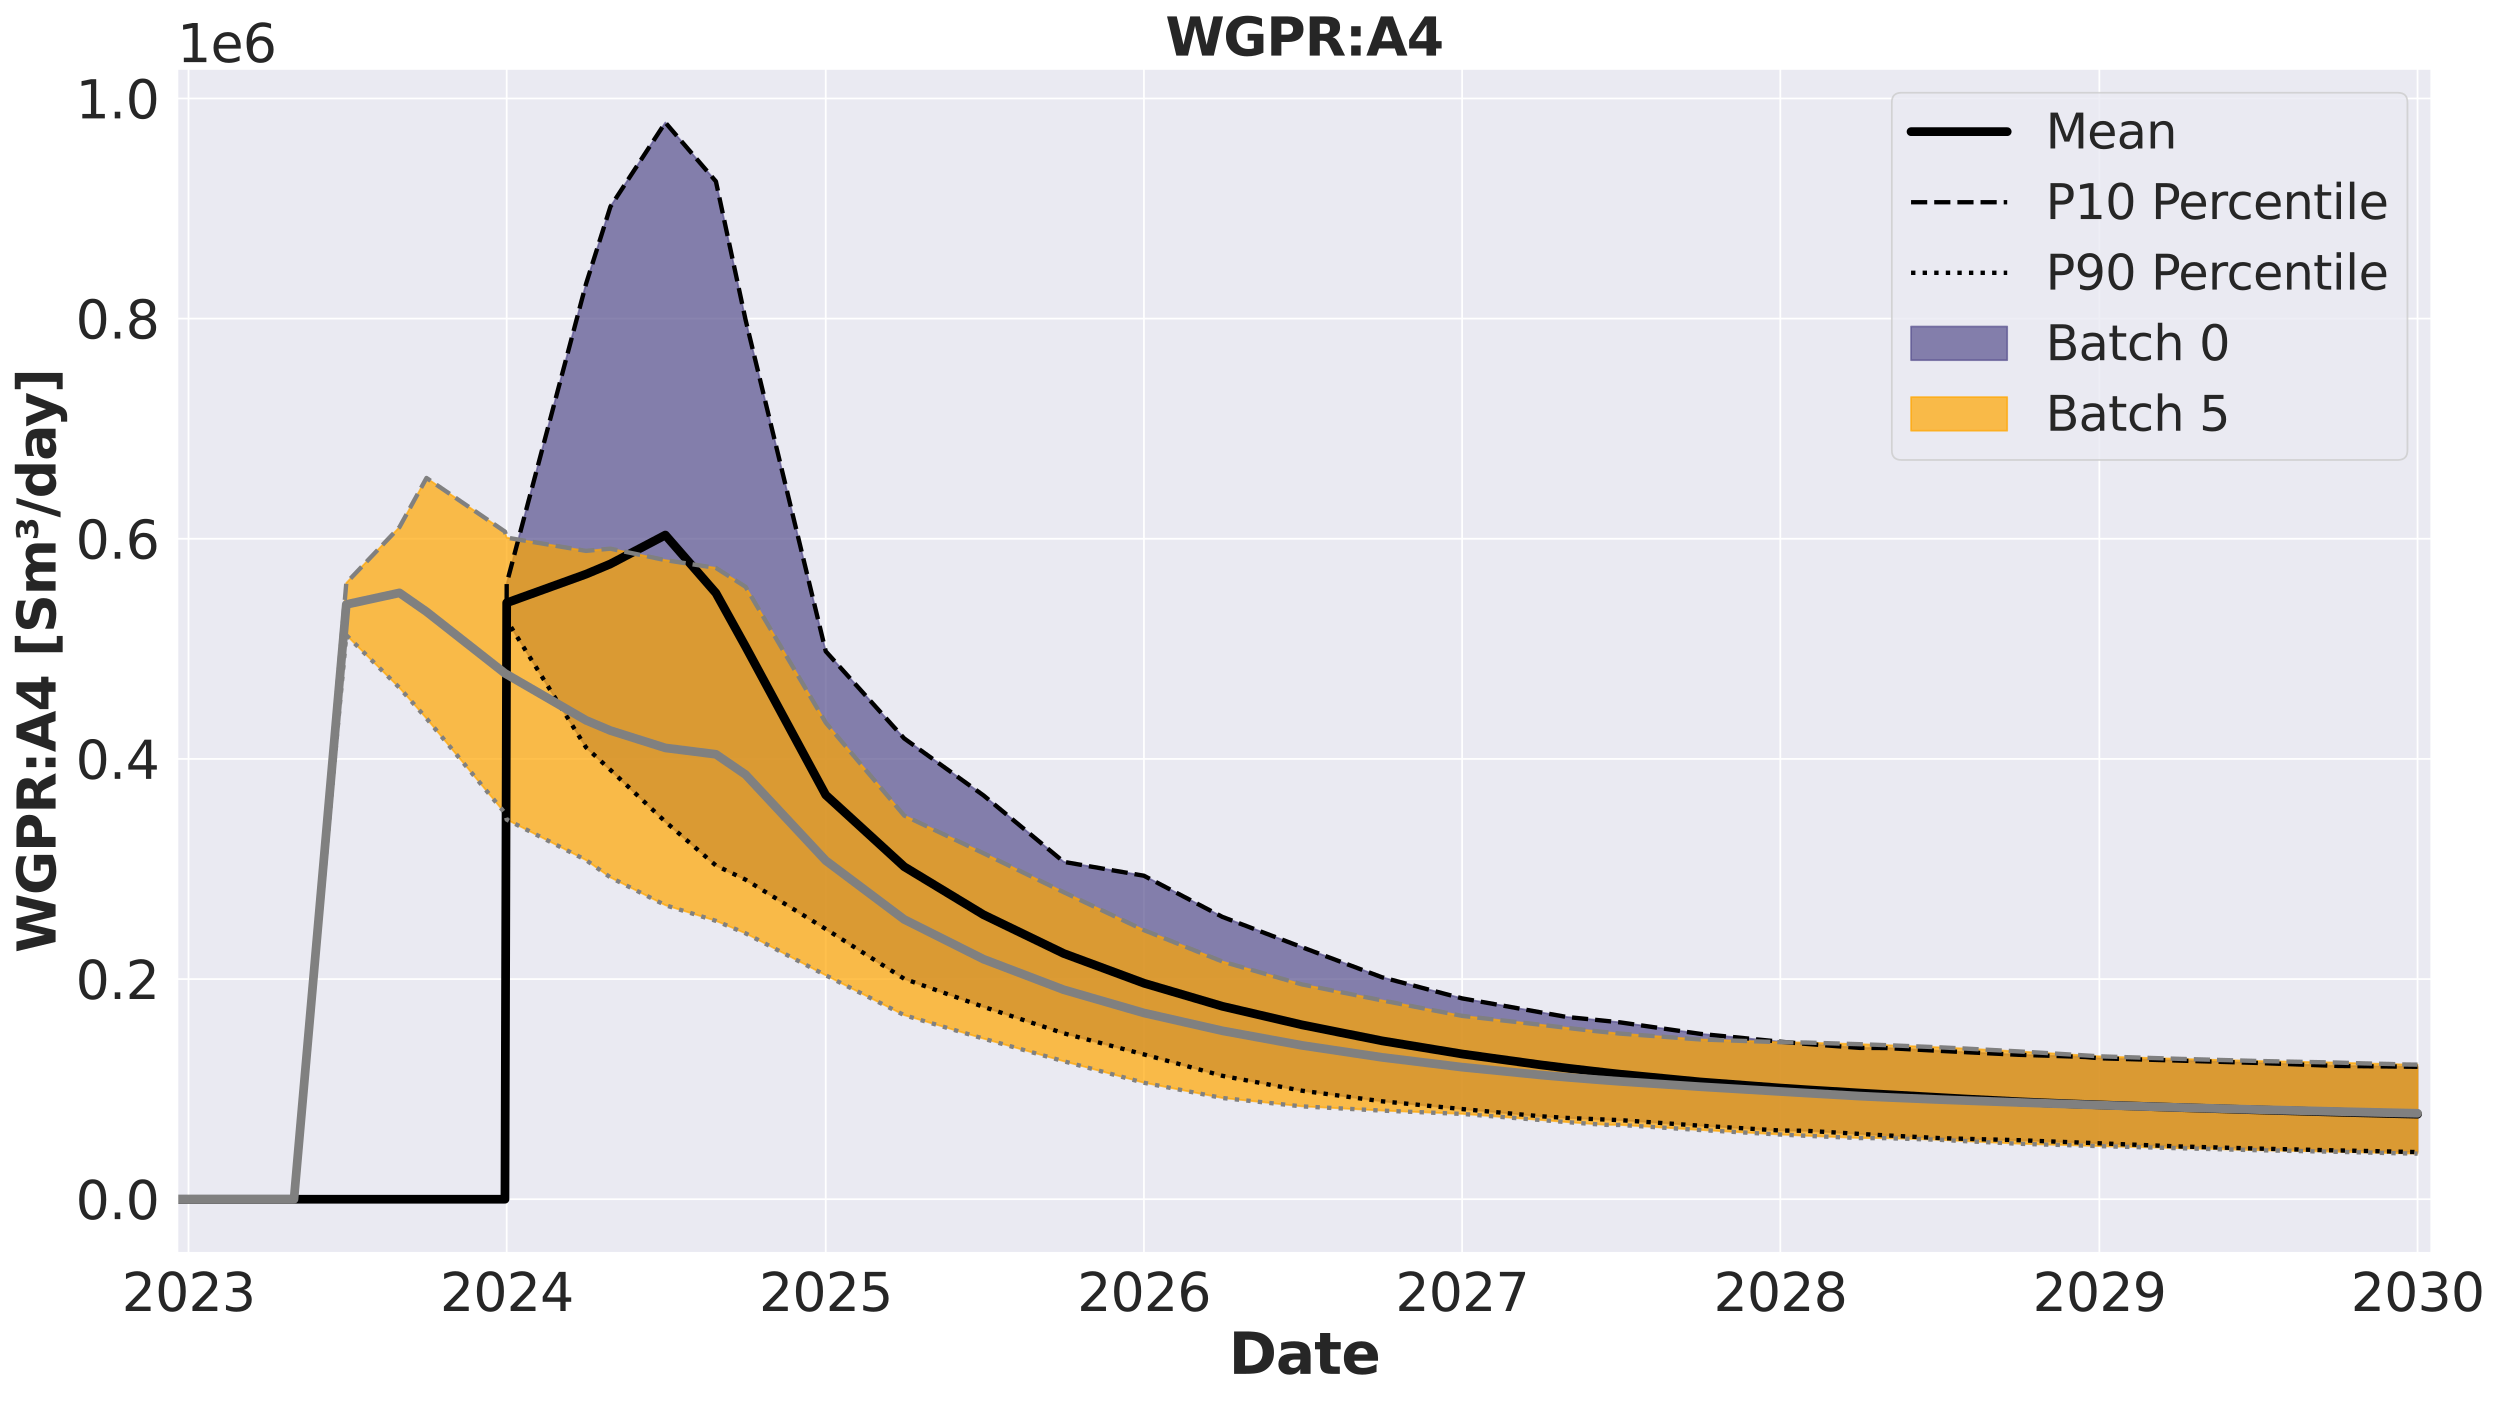 <?xml version="1.0" encoding="utf-8" standalone="no"?>
<!DOCTYPE svg PUBLIC "-//W3C//DTD SVG 1.1//EN"
  "http://www.w3.org/Graphics/SVG/1.1/DTD/svg11.dtd">
<svg xmlns:xlink="http://www.w3.org/1999/xlink" width="1144.092pt" height="641.331pt" viewBox="0 0 1144.092 641.331" xmlns="http://www.w3.org/2000/svg" version="1.1">
 <defs>
  <style type="text/css">*{stroke-linejoin: round; stroke-linecap: butt}</style>
 </defs>
 <g id="figure_1">
  <g id="patch_1">
   <path d="M 0 641.331 
L 1144.092 641.331 
L 1144.092 0 
L 0 0 
z
" style="fill: #ffffff"/>
  </g>
  <g id="axes_1">
   <g id="patch_2">
    <path d="M 81.082 573.44 
L 1112.735 573.44 
L 1112.735 31.436 
L 81.082 31.436 
z
" style="fill: #eaeaf2"/>
   </g>
   <g id="matplotlib.axis_1">
    <g id="xtick_1">
     <g id="line2d_1">
      <path d="M 86.269 573.44 
L 86.269 31.436 
" clip-path="url(#p5a49f7f8b5)" style="fill: none; stroke: #ffffff; stroke-width: 0.8; stroke-linecap: round"/>
     </g>
     <g id="text_1">
      <!-- 2023 -->
      <g style="fill: #262626" transform="translate(55.729 599.976) scale(0.24 -0.24)">
       <defs>
        <path id="DejaVuSans-32" d="M 1228 531 
L 3431 531 
L 3431 0 
L 469 0 
L 469 531 
Q 828 903 1448 1529 
Q 2069 2156 2228 2338 
Q 2531 2678 2651 2914 
Q 2772 3150 2772 3378 
Q 2772 3750 2511 3984 
Q 2250 4219 1831 4219 
Q 1534 4219 1204 4116 
Q 875 4013 500 3803 
L 500 4441 
Q 881 4594 1212 4672 
Q 1544 4750 1819 4750 
Q 2544 4750 2975 4387 
Q 3406 4025 3406 3419 
Q 3406 3131 3298 2873 
Q 3191 2616 2906 2266 
Q 2828 2175 2409 1742 
Q 1991 1309 1228 531 
z
" transform="scale(0.016)"/>
        <path id="DejaVuSans-30" d="M 2034 4250 
Q 1547 4250 1301 3770 
Q 1056 3291 1056 2328 
Q 1056 1369 1301 889 
Q 1547 409 2034 409 
Q 2525 409 2770 889 
Q 3016 1369 3016 2328 
Q 3016 3291 2770 3770 
Q 2525 4250 2034 4250 
z
M 2034 4750 
Q 2819 4750 3233 4129 
Q 3647 3509 3647 2328 
Q 3647 1150 3233 529 
Q 2819 -91 2034 -91 
Q 1250 -91 836 529 
Q 422 1150 422 2328 
Q 422 3509 836 4129 
Q 1250 4750 2034 4750 
z
" transform="scale(0.016)"/>
        <path id="DejaVuSans-33" d="M 2597 2516 
Q 3050 2419 3304 2112 
Q 3559 1806 3559 1356 
Q 3559 666 3084 287 
Q 2609 -91 1734 -91 
Q 1441 -91 1130 -33 
Q 819 25 488 141 
L 488 750 
Q 750 597 1062 519 
Q 1375 441 1716 441 
Q 2309 441 2620 675 
Q 2931 909 2931 1356 
Q 2931 1769 2642 2001 
Q 2353 2234 1838 2234 
L 1294 2234 
L 1294 2753 
L 1863 2753 
Q 2328 2753 2575 2939 
Q 2822 3125 2822 3475 
Q 2822 3834 2567 4026 
Q 2313 4219 1838 4219 
Q 1578 4219 1281 4162 
Q 984 4106 628 3988 
L 628 4550 
Q 988 4650 1302 4700 
Q 1616 4750 1894 4750 
Q 2613 4750 3031 4423 
Q 3450 4097 3450 3541 
Q 3450 3153 3228 2886 
Q 3006 2619 2597 2516 
z
" transform="scale(0.016)"/>
       </defs>
       <use xlink:href="#DejaVuSans-32"/>
       <use xlink:href="#DejaVuSans-30" transform="translate(63.623 0)"/>
       <use xlink:href="#DejaVuSans-32" transform="translate(127.246 0)"/>
       <use xlink:href="#DejaVuSans-33" transform="translate(190.869 0)"/>
      </g>
     </g>
    </g>
    <g id="xtick_2">
     <g id="line2d_2">
      <path d="M 231.881 573.44 
L 231.881 31.436 
" clip-path="url(#p5a49f7f8b5)" style="fill: none; stroke: #ffffff; stroke-width: 0.8; stroke-linecap: round"/>
     </g>
     <g id="text_2">
      <!-- 2024 -->
      <g style="fill: #262626" transform="translate(201.341 599.976) scale(0.24 -0.24)">
       <defs>
        <path id="DejaVuSans-34" d="M 2419 4116 
L 825 1625 
L 2419 1625 
L 2419 4116 
z
M 2253 4666 
L 3047 4666 
L 3047 1625 
L 3713 1625 
L 3713 1100 
L 3047 1100 
L 3047 0 
L 2419 0 
L 2419 1100 
L 313 1100 
L 313 1709 
L 2253 4666 
z
" transform="scale(0.016)"/>
       </defs>
       <use xlink:href="#DejaVuSans-32"/>
       <use xlink:href="#DejaVuSans-30" transform="translate(63.623 0)"/>
       <use xlink:href="#DejaVuSans-32" transform="translate(127.246 0)"/>
       <use xlink:href="#DejaVuSans-34" transform="translate(190.869 0)"/>
      </g>
     </g>
    </g>
    <g id="xtick_3">
     <g id="line2d_3">
      <path d="M 377.892 573.44 
L 377.892 31.436 
" clip-path="url(#p5a49f7f8b5)" style="fill: none; stroke: #ffffff; stroke-width: 0.8; stroke-linecap: round"/>
     </g>
     <g id="text_3">
      <!-- 2025 -->
      <g style="fill: #262626" transform="translate(347.352 599.976) scale(0.24 -0.24)">
       <defs>
        <path id="DejaVuSans-35" d="M 691 4666 
L 3169 4666 
L 3169 4134 
L 1269 4134 
L 1269 2991 
Q 1406 3038 1543 3061 
Q 1681 3084 1819 3084 
Q 2600 3084 3056 2656 
Q 3513 2228 3513 1497 
Q 3513 744 3044 326 
Q 2575 -91 1722 -91 
Q 1428 -91 1123 -41 
Q 819 9 494 109 
L 494 744 
Q 775 591 1075 516 
Q 1375 441 1709 441 
Q 2250 441 2565 725 
Q 2881 1009 2881 1497 
Q 2881 1984 2565 2268 
Q 2250 2553 1709 2553 
Q 1456 2553 1204 2497 
Q 953 2441 691 2322 
L 691 4666 
z
" transform="scale(0.016)"/>
       </defs>
       <use xlink:href="#DejaVuSans-32"/>
       <use xlink:href="#DejaVuSans-30" transform="translate(63.623 0)"/>
       <use xlink:href="#DejaVuSans-32" transform="translate(127.246 0)"/>
       <use xlink:href="#DejaVuSans-35" transform="translate(190.869 0)"/>
      </g>
     </g>
    </g>
    <g id="xtick_4">
     <g id="line2d_4">
      <path d="M 523.504 573.44 
L 523.504 31.436 
" clip-path="url(#p5a49f7f8b5)" style="fill: none; stroke: #ffffff; stroke-width: 0.8; stroke-linecap: round"/>
     </g>
     <g id="text_4">
      <!-- 2026 -->
      <g style="fill: #262626" transform="translate(492.964 599.976) scale(0.24 -0.24)">
       <defs>
        <path id="DejaVuSans-36" d="M 2113 2584 
Q 1688 2584 1439 2293 
Q 1191 2003 1191 1497 
Q 1191 994 1439 701 
Q 1688 409 2113 409 
Q 2538 409 2786 701 
Q 3034 994 3034 1497 
Q 3034 2003 2786 2293 
Q 2538 2584 2113 2584 
z
M 3366 4563 
L 3366 3988 
Q 3128 4100 2886 4159 
Q 2644 4219 2406 4219 
Q 1781 4219 1451 3797 
Q 1122 3375 1075 2522 
Q 1259 2794 1537 2939 
Q 1816 3084 2150 3084 
Q 2853 3084 3261 2657 
Q 3669 2231 3669 1497 
Q 3669 778 3244 343 
Q 2819 -91 2113 -91 
Q 1303 -91 875 529 
Q 447 1150 447 2328 
Q 447 3434 972 4092 
Q 1497 4750 2381 4750 
Q 2619 4750 2861 4703 
Q 3103 4656 3366 4563 
z
" transform="scale(0.016)"/>
       </defs>
       <use xlink:href="#DejaVuSans-32"/>
       <use xlink:href="#DejaVuSans-30" transform="translate(63.623 0)"/>
       <use xlink:href="#DejaVuSans-32" transform="translate(127.246 0)"/>
       <use xlink:href="#DejaVuSans-36" transform="translate(190.869 0)"/>
      </g>
     </g>
    </g>
    <g id="xtick_5">
     <g id="line2d_5">
      <path d="M 669.117 573.44 
L 669.117 31.436 
" clip-path="url(#p5a49f7f8b5)" style="fill: none; stroke: #ffffff; stroke-width: 0.8; stroke-linecap: round"/>
     </g>
     <g id="text_5">
      <!-- 2027 -->
      <g style="fill: #262626" transform="translate(638.577 599.976) scale(0.24 -0.24)">
       <defs>
        <path id="DejaVuSans-37" d="M 525 4666 
L 3525 4666 
L 3525 4397 
L 1831 0 
L 1172 0 
L 2766 4134 
L 525 4134 
L 525 4666 
z
" transform="scale(0.016)"/>
       </defs>
       <use xlink:href="#DejaVuSans-32"/>
       <use xlink:href="#DejaVuSans-30" transform="translate(63.623 0)"/>
       <use xlink:href="#DejaVuSans-32" transform="translate(127.246 0)"/>
       <use xlink:href="#DejaVuSans-37" transform="translate(190.869 0)"/>
      </g>
     </g>
    </g>
    <g id="xtick_6">
     <g id="line2d_6">
      <path d="M 814.729 573.44 
L 814.729 31.436 
" clip-path="url(#p5a49f7f8b5)" style="fill: none; stroke: #ffffff; stroke-width: 0.8; stroke-linecap: round"/>
     </g>
     <g id="text_6">
      <!-- 2028 -->
      <g style="fill: #262626" transform="translate(784.189 599.976) scale(0.24 -0.24)">
       <defs>
        <path id="DejaVuSans-38" d="M 2034 2216 
Q 1584 2216 1326 1975 
Q 1069 1734 1069 1313 
Q 1069 891 1326 650 
Q 1584 409 2034 409 
Q 2484 409 2743 651 
Q 3003 894 3003 1313 
Q 3003 1734 2745 1975 
Q 2488 2216 2034 2216 
z
M 1403 2484 
Q 997 2584 770 2862 
Q 544 3141 544 3541 
Q 544 4100 942 4425 
Q 1341 4750 2034 4750 
Q 2731 4750 3128 4425 
Q 3525 4100 3525 3541 
Q 3525 3141 3298 2862 
Q 3072 2584 2669 2484 
Q 3125 2378 3379 2068 
Q 3634 1759 3634 1313 
Q 3634 634 3220 271 
Q 2806 -91 2034 -91 
Q 1263 -91 848 271 
Q 434 634 434 1313 
Q 434 1759 690 2068 
Q 947 2378 1403 2484 
z
M 1172 3481 
Q 1172 3119 1398 2916 
Q 1625 2713 2034 2713 
Q 2441 2713 2670 2916 
Q 2900 3119 2900 3481 
Q 2900 3844 2670 4047 
Q 2441 4250 2034 4250 
Q 1625 4250 1398 4047 
Q 1172 3844 1172 3481 
z
" transform="scale(0.016)"/>
       </defs>
       <use xlink:href="#DejaVuSans-32"/>
       <use xlink:href="#DejaVuSans-30" transform="translate(63.623 0)"/>
       <use xlink:href="#DejaVuSans-32" transform="translate(127.246 0)"/>
       <use xlink:href="#DejaVuSans-38" transform="translate(190.869 0)"/>
      </g>
     </g>
    </g>
    <g id="xtick_7">
     <g id="line2d_7">
      <path d="M 960.74 573.44 
L 960.74 31.436 
" clip-path="url(#p5a49f7f8b5)" style="fill: none; stroke: #ffffff; stroke-width: 0.8; stroke-linecap: round"/>
     </g>
     <g id="text_7">
      <!-- 2029 -->
      <g style="fill: #262626" transform="translate(930.2 599.976) scale(0.24 -0.24)">
       <defs>
        <path id="DejaVuSans-39" d="M 703 97 
L 703 672 
Q 941 559 1184 500 
Q 1428 441 1663 441 
Q 2288 441 2617 861 
Q 2947 1281 2994 2138 
Q 2813 1869 2534 1725 
Q 2256 1581 1919 1581 
Q 1219 1581 811 2004 
Q 403 2428 403 3163 
Q 403 3881 828 4315 
Q 1253 4750 1959 4750 
Q 2769 4750 3195 4129 
Q 3622 3509 3622 2328 
Q 3622 1225 3098 567 
Q 2575 -91 1691 -91 
Q 1453 -91 1209 -44 
Q 966 3 703 97 
z
M 1959 2075 
Q 2384 2075 2632 2365 
Q 2881 2656 2881 3163 
Q 2881 3666 2632 3958 
Q 2384 4250 1959 4250 
Q 1534 4250 1286 3958 
Q 1038 3666 1038 3163 
Q 1038 2656 1286 2365 
Q 1534 2075 1959 2075 
z
" transform="scale(0.016)"/>
       </defs>
       <use xlink:href="#DejaVuSans-32"/>
       <use xlink:href="#DejaVuSans-30" transform="translate(63.623 0)"/>
       <use xlink:href="#DejaVuSans-32" transform="translate(127.246 0)"/>
       <use xlink:href="#DejaVuSans-39" transform="translate(190.869 0)"/>
      </g>
     </g>
    </g>
    <g id="xtick_8">
     <g id="line2d_8">
      <path d="M 1106.352 573.44 
L 1106.352 31.436 
" clip-path="url(#p5a49f7f8b5)" style="fill: none; stroke: #ffffff; stroke-width: 0.8; stroke-linecap: round"/>
     </g>
     <g id="text_8">
      <!-- 2030 -->
      <g style="fill: #262626" transform="translate(1075.812 599.976) scale(0.24 -0.24)">
       <use xlink:href="#DejaVuSans-32"/>
       <use xlink:href="#DejaVuSans-30" transform="translate(63.623 0)"/>
       <use xlink:href="#DejaVuSans-33" transform="translate(127.246 0)"/>
       <use xlink:href="#DejaVuSans-30" transform="translate(190.869 0)"/>
      </g>
     </g>
    </g>
    <g id="text_9">
     <!-- Date -->
     <g style="fill: #262626" transform="translate(562.313 628.724) scale(0.26 -0.26)">
      <defs>
       <path id="DejaVuSans-Bold-44" d="M 1791 3756 
L 1791 909 
L 2222 909 
Q 2959 909 3348 1275 
Q 3738 1641 3738 2338 
Q 3738 3031 3350 3393 
Q 2963 3756 2222 3756 
L 1791 3756 
z
M 588 4666 
L 1856 4666 
Q 2919 4666 3439 4514 
Q 3959 4363 4331 4000 
Q 4659 3684 4818 3271 
Q 4978 2859 4978 2338 
Q 4978 1809 4818 1395 
Q 4659 981 4331 666 
Q 3956 303 3431 151 
Q 2906 0 1856 0 
L 588 0 
L 588 4666 
z
" transform="scale(0.016)"/>
       <path id="DejaVuSans-Bold-61" d="M 2106 1575 
Q 1756 1575 1579 1456 
Q 1403 1338 1403 1106 
Q 1403 894 1545 773 
Q 1688 653 1941 653 
Q 2256 653 2472 879 
Q 2688 1106 2688 1447 
L 2688 1575 
L 2106 1575 
z
M 3816 1997 
L 3816 0 
L 2688 0 
L 2688 519 
Q 2463 200 2181 54 
Q 1900 -91 1497 -91 
Q 953 -91 614 226 
Q 275 544 275 1050 
Q 275 1666 698 1953 
Q 1122 2241 2028 2241 
L 2688 2241 
L 2688 2328 
Q 2688 2594 2478 2717 
Q 2269 2841 1825 2841 
Q 1466 2841 1156 2769 
Q 847 2697 581 2553 
L 581 3406 
Q 941 3494 1303 3539 
Q 1666 3584 2028 3584 
Q 2975 3584 3395 3211 
Q 3816 2838 3816 1997 
z
" transform="scale(0.016)"/>
       <path id="DejaVuSans-Bold-74" d="M 1759 4494 
L 1759 3500 
L 2913 3500 
L 2913 2700 
L 1759 2700 
L 1759 1216 
Q 1759 972 1856 886 
Q 1953 800 2241 800 
L 2816 800 
L 2816 0 
L 1856 0 
Q 1194 0 917 276 
Q 641 553 641 1216 
L 641 2700 
L 84 2700 
L 84 3500 
L 641 3500 
L 641 4494 
L 1759 4494 
z
" transform="scale(0.016)"/>
       <path id="DejaVuSans-Bold-65" d="M 4031 1759 
L 4031 1441 
L 1416 1441 
Q 1456 1047 1700 850 
Q 1944 653 2381 653 
Q 2734 653 3104 758 
Q 3475 863 3866 1075 
L 3866 213 
Q 3469 63 3072 -14 
Q 2675 -91 2278 -91 
Q 1328 -91 801 392 
Q 275 875 275 1747 
Q 275 2603 792 3093 
Q 1309 3584 2216 3584 
Q 3041 3584 3536 3087 
Q 4031 2591 4031 1759 
z
M 2881 2131 
Q 2881 2450 2695 2645 
Q 2509 2841 2209 2841 
Q 1884 2841 1681 2658 
Q 1478 2475 1428 2131 
L 2881 2131 
z
" transform="scale(0.016)"/>
      </defs>
      <use xlink:href="#DejaVuSans-Bold-44"/>
      <use xlink:href="#DejaVuSans-Bold-61" transform="translate(83.008 0)"/>
      <use xlink:href="#DejaVuSans-Bold-74" transform="translate(150.488 0)"/>
      <use xlink:href="#DejaVuSans-Bold-65" transform="translate(198.291 0)"/>
     </g>
    </g>
   </g>
   <g id="matplotlib.axis_2">
    <g id="ytick_1">
     <g id="line2d_9">
      <path d="M 81.082 548.804 
L 1112.735 548.804 
" clip-path="url(#p5a49f7f8b5)" style="fill: none; stroke: #ffffff; stroke-width: 0.8; stroke-linecap: round"/>
     </g>
     <g id="text_10">
      <!-- 0.0 -->
      <g style="fill: #262626" transform="translate(34.615 557.922) scale(0.24 -0.24)">
       <defs>
        <path id="DejaVuSans-2e" d="M 684 794 
L 1344 794 
L 1344 0 
L 684 0 
L 684 794 
z
" transform="scale(0.016)"/>
       </defs>
       <use xlink:href="#DejaVuSans-30"/>
       <use xlink:href="#DejaVuSans-2e" transform="translate(63.623 0)"/>
       <use xlink:href="#DejaVuSans-30" transform="translate(95.41 0)"/>
      </g>
     </g>
    </g>
    <g id="ytick_2">
     <g id="line2d_10">
      <path d="M 81.082 448.055 
L 1112.735 448.055 
" clip-path="url(#p5a49f7f8b5)" style="fill: none; stroke: #ffffff; stroke-width: 0.8; stroke-linecap: round"/>
     </g>
     <g id="text_11">
      <!-- 0.2 -->
      <g style="fill: #262626" transform="translate(34.615 457.173) scale(0.24 -0.24)">
       <use xlink:href="#DejaVuSans-30"/>
       <use xlink:href="#DejaVuSans-2e" transform="translate(63.623 0)"/>
       <use xlink:href="#DejaVuSans-32" transform="translate(95.41 0)"/>
      </g>
     </g>
    </g>
    <g id="ytick_3">
     <g id="line2d_11">
      <path d="M 81.082 347.306 
L 1112.735 347.306 
" clip-path="url(#p5a49f7f8b5)" style="fill: none; stroke: #ffffff; stroke-width: 0.8; stroke-linecap: round"/>
     </g>
     <g id="text_12">
      <!-- 0.4 -->
      <g style="fill: #262626" transform="translate(34.615 356.424) scale(0.24 -0.24)">
       <use xlink:href="#DejaVuSans-30"/>
       <use xlink:href="#DejaVuSans-2e" transform="translate(63.623 0)"/>
       <use xlink:href="#DejaVuSans-34" transform="translate(95.41 0)"/>
      </g>
     </g>
    </g>
    <g id="ytick_4">
     <g id="line2d_12">
      <path d="M 81.082 246.557 
L 1112.735 246.557 
" clip-path="url(#p5a49f7f8b5)" style="fill: none; stroke: #ffffff; stroke-width: 0.8; stroke-linecap: round"/>
     </g>
     <g id="text_13">
      <!-- 0.6 -->
      <g style="fill: #262626" transform="translate(34.615 255.675) scale(0.24 -0.24)">
       <use xlink:href="#DejaVuSans-30"/>
       <use xlink:href="#DejaVuSans-2e" transform="translate(63.623 0)"/>
       <use xlink:href="#DejaVuSans-36" transform="translate(95.41 0)"/>
      </g>
     </g>
    </g>
    <g id="ytick_5">
     <g id="line2d_13">
      <path d="M 81.082 145.808 
L 1112.735 145.808 
" clip-path="url(#p5a49f7f8b5)" style="fill: none; stroke: #ffffff; stroke-width: 0.8; stroke-linecap: round"/>
     </g>
     <g id="text_14">
      <!-- 0.8 -->
      <g style="fill: #262626" transform="translate(34.615 154.926) scale(0.24 -0.24)">
       <use xlink:href="#DejaVuSans-30"/>
       <use xlink:href="#DejaVuSans-2e" transform="translate(63.623 0)"/>
       <use xlink:href="#DejaVuSans-38" transform="translate(95.41 0)"/>
      </g>
     </g>
    </g>
    <g id="ytick_6">
     <g id="line2d_14">
      <path d="M 81.082 45.059 
L 1112.735 45.059 
" clip-path="url(#p5a49f7f8b5)" style="fill: none; stroke: #ffffff; stroke-width: 0.8; stroke-linecap: round"/>
     </g>
     <g id="text_15">
      <!-- 1.0 -->
      <g style="fill: #262626" transform="translate(34.615 54.177) scale(0.24 -0.24)">
       <defs>
        <path id="DejaVuSans-31" d="M 794 531 
L 1825 531 
L 1825 4091 
L 703 3866 
L 703 4441 
L 1819 4666 
L 2450 4666 
L 2450 531 
L 3481 531 
L 3481 0 
L 794 0 
L 794 531 
z
" transform="scale(0.016)"/>
       </defs>
       <use xlink:href="#DejaVuSans-31"/>
       <use xlink:href="#DejaVuSans-2e" transform="translate(63.623 0)"/>
       <use xlink:href="#DejaVuSans-30" transform="translate(95.41 0)"/>
      </g>
     </g>
    </g>
    <g id="text_16">
     <!-- WGPR:A4 [Sm³/day] -->
     <g style="fill: #262626" transform="translate(25.436 436.06) rotate(-90) scale(0.24 -0.24)">
      <defs>
       <path id="DejaVuSans-Bold-57" d="M 191 4666 
L 1344 4666 
L 2150 1275 
L 2950 4666 
L 4109 4666 
L 4909 1275 
L 5716 4666 
L 6859 4666 
L 5759 0 
L 4372 0 
L 3525 3547 
L 2688 0 
L 1300 0 
L 191 4666 
z
" transform="scale(0.016)"/>
       <path id="DejaVuSans-Bold-47" d="M 4781 347 
Q 4331 128 3847 18 
Q 3363 -91 2847 -91 
Q 1681 -91 1000 561 
Q 319 1213 319 2328 
Q 319 3456 1012 4103 
Q 1706 4750 2913 4750 
Q 3378 4750 3804 4662 
Q 4231 4575 4609 4403 
L 4609 3438 
Q 4219 3659 3833 3768 
Q 3447 3878 3059 3878 
Q 2341 3878 1952 3476 
Q 1563 3075 1563 2328 
Q 1563 1588 1938 1184 
Q 2313 781 3003 781 
Q 3191 781 3352 804 
Q 3513 828 3641 878 
L 3641 1784 
L 2906 1784 
L 2906 2591 
L 4781 2591 
L 4781 347 
z
" transform="scale(0.016)"/>
       <path id="DejaVuSans-Bold-50" d="M 588 4666 
L 2584 4666 
Q 3475 4666 3951 4270 
Q 4428 3875 4428 3144 
Q 4428 2409 3951 2014 
Q 3475 1619 2584 1619 
L 1791 1619 
L 1791 0 
L 588 0 
L 588 4666 
z
M 1791 3794 
L 1791 2491 
L 2456 2491 
Q 2806 2491 2997 2661 
Q 3188 2831 3188 3144 
Q 3188 3456 2997 3625 
Q 2806 3794 2456 3794 
L 1791 3794 
z
" transform="scale(0.016)"/>
       <path id="DejaVuSans-Bold-52" d="M 2297 2597 
Q 2675 2597 2839 2737 
Q 3003 2878 3003 3200 
Q 3003 3519 2839 3656 
Q 2675 3794 2297 3794 
L 1791 3794 
L 1791 2597 
L 2297 2597 
z
M 1791 1766 
L 1791 0 
L 588 0 
L 588 4666 
L 2425 4666 
Q 3347 4666 3776 4356 
Q 4206 4047 4206 3378 
Q 4206 2916 3982 2619 
Q 3759 2322 3309 2181 
Q 3556 2125 3751 1926 
Q 3947 1728 4147 1325 
L 4800 0 
L 3519 0 
L 2950 1159 
Q 2778 1509 2601 1637 
Q 2425 1766 2131 1766 
L 1791 1766 
z
" transform="scale(0.016)"/>
       <path id="DejaVuSans-Bold-3a" d="M 716 3500 
L 1844 3500 
L 1844 2291 
L 716 2291 
L 716 3500 
z
M 716 1209 
L 1844 1209 
L 1844 0 
L 716 0 
L 716 1209 
z
" transform="scale(0.016)"/>
       <path id="DejaVuSans-Bold-41" d="M 3419 850 
L 1538 850 
L 1241 0 
L 31 0 
L 1759 4666 
L 3194 4666 
L 4922 0 
L 3713 0 
L 3419 850 
z
M 1838 1716 
L 3116 1716 
L 2478 3572 
L 1838 1716 
z
" transform="scale(0.016)"/>
       <path id="DejaVuSans-Bold-34" d="M 2356 3675 
L 1038 1722 
L 2356 1722 
L 2356 3675 
z
M 2156 4666 
L 3494 4666 
L 3494 1722 
L 4159 1722 
L 4159 850 
L 3494 850 
L 3494 0 
L 2356 0 
L 2356 850 
L 288 850 
L 288 1881 
L 2156 4666 
z
" transform="scale(0.016)"/>
       <path id="DejaVuSans-Bold-20" transform="scale(0.016)"/>
       <path id="DejaVuSans-Bold-5b" d="M 550 4863 
L 2491 4863 
L 2491 4159 
L 1613 4159 
L 1613 -141 
L 2491 -141 
L 2491 -844 
L 550 -844 
L 550 4863 
z
" transform="scale(0.016)"/>
       <path id="DejaVuSans-Bold-53" d="M 3834 4519 
L 3834 3531 
Q 3450 3703 3084 3790 
Q 2719 3878 2394 3878 
Q 1963 3878 1756 3759 
Q 1550 3641 1550 3391 
Q 1550 3203 1689 3098 
Q 1828 2994 2194 2919 
L 2706 2816 
Q 3484 2659 3812 2340 
Q 4141 2022 4141 1434 
Q 4141 663 3683 286 
Q 3225 -91 2284 -91 
Q 1841 -91 1394 -6 
Q 947 78 500 244 
L 500 1259 
Q 947 1022 1364 901 
Q 1781 781 2169 781 
Q 2563 781 2772 912 
Q 2981 1044 2981 1288 
Q 2981 1506 2839 1625 
Q 2697 1744 2272 1838 
L 1806 1941 
Q 1106 2091 782 2419 
Q 459 2747 459 3303 
Q 459 4000 909 4375 
Q 1359 4750 2203 4750 
Q 2588 4750 2994 4692 
Q 3400 4634 3834 4519 
z
" transform="scale(0.016)"/>
       <path id="DejaVuSans-Bold-6d" d="M 3781 2919 
Q 3994 3244 4286 3414 
Q 4578 3584 4928 3584 
Q 5531 3584 5847 3212 
Q 6163 2841 6163 2131 
L 6163 0 
L 5038 0 
L 5038 1825 
Q 5041 1866 5042 1909 
Q 5044 1953 5044 2034 
Q 5044 2406 4934 2573 
Q 4825 2741 4581 2741 
Q 4263 2741 4089 2478 
Q 3916 2216 3909 1719 
L 3909 0 
L 2784 0 
L 2784 1825 
Q 2784 2406 2684 2573 
Q 2584 2741 2328 2741 
Q 2006 2741 1831 2477 
Q 1656 2213 1656 1722 
L 1656 0 
L 531 0 
L 531 3500 
L 1656 3500 
L 1656 2988 
Q 1863 3284 2130 3434 
Q 2397 3584 2719 3584 
Q 3081 3584 3359 3409 
Q 3638 3234 3781 2919 
z
" transform="scale(0.016)"/>
       <path id="DejaVuSans-Bold-b3" d="M 1850 3500 
Q 2138 3444 2297 3272 
Q 2456 3100 2456 2847 
Q 2456 2444 2147 2242 
Q 1838 2041 1209 2041 
Q 956 2041 725 2077 
Q 494 2113 281 2181 
L 281 2725 
Q 488 2613 688 2555 
Q 888 2497 1075 2497 
Q 1372 2497 1534 2597 
Q 1697 2697 1697 2881 
Q 1697 3081 1530 3176 
Q 1363 3272 1006 3272 
L 775 3272 
L 775 3700 
L 1038 3700 
Q 1344 3700 1484 3773 
Q 1625 3847 1625 4006 
Q 1625 4147 1503 4217 
Q 1381 4288 1131 4288 
Q 969 4288 776 4247 
Q 584 4206 366 4122 
L 366 4641 
Q 569 4694 805 4722 
Q 1041 4750 1313 4750 
Q 1834 4750 2111 4575 
Q 2388 4400 2388 4072 
Q 2388 3856 2247 3706 
Q 2106 3556 1850 3500 
z
" transform="scale(0.016)"/>
       <path id="DejaVuSans-Bold-2f" d="M 1644 4666 
L 2338 4666 
L 691 -594 
L 0 -594 
L 1644 4666 
z
" transform="scale(0.016)"/>
       <path id="DejaVuSans-Bold-64" d="M 2919 2988 
L 2919 4863 
L 4044 4863 
L 4044 0 
L 2919 0 
L 2919 506 
Q 2688 197 2409 53 
Q 2131 -91 1766 -91 
Q 1119 -91 703 423 
Q 288 938 288 1747 
Q 288 2556 703 3070 
Q 1119 3584 1766 3584 
Q 2128 3584 2408 3439 
Q 2688 3294 2919 2988 
z
M 2181 722 
Q 2541 722 2730 984 
Q 2919 1247 2919 1747 
Q 2919 2247 2730 2509 
Q 2541 2772 2181 2772 
Q 1825 2772 1636 2509 
Q 1447 2247 1447 1747 
Q 1447 1247 1636 984 
Q 1825 722 2181 722 
z
" transform="scale(0.016)"/>
       <path id="DejaVuSans-Bold-79" d="M 78 3500 
L 1197 3500 
L 2138 1125 
L 2938 3500 
L 4056 3500 
L 2584 -331 
Q 2363 -916 2067 -1148 
Q 1772 -1381 1288 -1381 
L 641 -1381 
L 641 -647 
L 991 -647 
Q 1275 -647 1404 -556 
Q 1534 -466 1606 -231 
L 1638 -134 
L 78 3500 
z
" transform="scale(0.016)"/>
       <path id="DejaVuSans-Bold-5d" d="M 2375 -844 
L 434 -844 
L 434 -141 
L 1313 -141 
L 1313 4159 
L 434 4159 
L 434 4863 
L 2375 4863 
L 2375 -844 
z
" transform="scale(0.016)"/>
      </defs>
      <use xlink:href="#DejaVuSans-Bold-57"/>
      <use xlink:href="#DejaVuSans-Bold-47" transform="translate(110.303 0)"/>
      <use xlink:href="#DejaVuSans-Bold-50" transform="translate(192.383 0)"/>
      <use xlink:href="#DejaVuSans-Bold-52" transform="translate(265.674 0)"/>
      <use xlink:href="#DejaVuSans-Bold-3a" transform="translate(342.676 0)"/>
      <use xlink:href="#DejaVuSans-Bold-41" transform="translate(382.666 0)"/>
      <use xlink:href="#DejaVuSans-Bold-34" transform="translate(460.059 0)"/>
      <use xlink:href="#DejaVuSans-Bold-20" transform="translate(529.639 0)"/>
      <use xlink:href="#DejaVuSans-Bold-5b" transform="translate(564.453 0)"/>
      <use xlink:href="#DejaVuSans-Bold-53" transform="translate(610.156 0)"/>
      <use xlink:href="#DejaVuSans-Bold-6d" transform="translate(682.178 0)"/>
      <use xlink:href="#DejaVuSans-Bold-b3" transform="translate(786.377 0)"/>
      <use xlink:href="#DejaVuSans-Bold-2f" transform="translate(830.176 0)"/>
      <use xlink:href="#DejaVuSans-Bold-64" transform="translate(866.699 0)"/>
      <use xlink:href="#DejaVuSans-Bold-61" transform="translate(938.281 0)"/>
      <use xlink:href="#DejaVuSans-Bold-79" transform="translate(1002.637 0)"/>
      <use xlink:href="#DejaVuSans-Bold-5d" transform="translate(1067.822 0)"/>
     </g>
    </g>
    <g id="text_17">
     <!-- 1e6 -->
     <g style="fill: #262626" transform="translate(81.082 28.436) scale(0.24 -0.24)">
      <defs>
       <path id="DejaVuSans-65" d="M 3597 1894 
L 3597 1613 
L 953 1613 
Q 991 1019 1311 708 
Q 1631 397 2203 397 
Q 2534 397 2845 478 
Q 3156 559 3463 722 
L 3463 178 
Q 3153 47 2828 -22 
Q 2503 -91 2169 -91 
Q 1331 -91 842 396 
Q 353 884 353 1716 
Q 353 2575 817 3079 
Q 1281 3584 2069 3584 
Q 2775 3584 3186 3129 
Q 3597 2675 3597 1894 
z
M 3022 2063 
Q 3016 2534 2758 2815 
Q 2500 3097 2075 3097 
Q 1594 3097 1305 2825 
Q 1016 2553 972 2059 
L 3022 2063 
z
" transform="scale(0.016)"/>
      </defs>
      <use xlink:href="#DejaVuSans-31"/>
      <use xlink:href="#DejaVuSans-65" transform="translate(63.623 0)"/>
      <use xlink:href="#DejaVuSans-36" transform="translate(125.146 0)"/>
     </g>
    </g>
   </g>
   <g id="FillBetweenPolyCollection_1">
    <defs>
     <path id="m7f06c767fc" d="M 38.795 -92.527 
L 38.795 -92.527 
L 39.992 -92.527 
L 43.582 -92.527 
L 54.354 -92.527 
L 66.322 -92.527 
L 78.29 -92.527 
L 86.269 -92.527 
L 122.173 -92.527 
L 128.357 -92.527 
L 134.54 -92.527 
L 158.476 -92.527 
L 182.812 -92.527 
L 195.179 -92.527 
L 231.083 -92.527 
L 231.881 -357.558 
L 268.184 -299.285 
L 279.355 -288.98 
L 304.488 -265.282 
L 327.626 -245.241 
L 341.19 -238.763 
L 377.892 -216.168 
L 413.797 -193.405 
L 450.1 -180.56 
L 486.802 -168.449 
L 523.504 -158.793 
L 559.409 -148.992 
L 595.712 -142.201 
L 632.414 -137.342 
L 669.117 -133.788 
L 705.021 -130.482 
L 716.989 -129.726 
L 728.957 -129.217 
L 735.141 -128.967 
L 741.324 -128.729 
L 778.027 -126.174 
L 814.729 -123.962 
L 826.697 -123.829 
L 851.032 -122.409 
L 863 -121.739 
L 887.336 -120.503 
L 899.304 -120.165 
L 924.038 -119.534 
L 936.006 -119.057 
L 947.974 -118.6 
L 954.357 -118.363 
L 960.74 -118.119 
L 996.645 -116.691 
L 1032.948 -115.708 
L 1069.65 -114.853 
L 1081.618 -114.627 
L 1093.586 -114.377 
L 1099.969 -114.236 
L 1106.352 -114.098 
L 1106.352 -153.135 
L 1106.352 -153.135 
L 1099.969 -153.203 
L 1093.586 -153.273 
L 1081.618 -153.402 
L 1069.65 -153.528 
L 1032.948 -154.896 
L 996.645 -155.981 
L 960.74 -157.036 
L 954.357 -157.614 
L 947.974 -157.842 
L 936.006 -158.25 
L 924.038 -158.605 
L 899.304 -159.835 
L 887.336 -160.438 
L 863 -161.723 
L 851.032 -161.783 
L 826.697 -163.602 
L 814.729 -164.611 
L 778.027 -168.207 
L 741.324 -173.475 
L 735.141 -174.11 
L 728.957 -174.741 
L 716.989 -175.923 
L 705.021 -178.045 
L 669.117 -184.433 
L 632.414 -194.098 
L 595.712 -207.894 
L 559.409 -221.729 
L 523.504 -240.563 
L 486.802 -246.915 
L 450.1 -277.316 
L 413.797 -303.391 
L 377.892 -343.264 
L 341.19 -495.015 
L 327.626 -558.315 
L 304.488 -585.258 
L 279.355 -546.767 
L 268.184 -511.389 
L 231.881 -374.293 
L 231.083 -92.527 
L 195.179 -92.527 
L 182.812 -92.527 
L 158.476 -92.527 
L 134.54 -92.527 
L 128.357 -92.527 
L 122.173 -92.527 
L 86.269 -92.527 
L 78.29 -92.527 
L 66.322 -92.527 
L 54.354 -92.527 
L 43.582 -92.527 
L 39.992 -92.527 
L 38.795 -92.527 
z
" style="stroke: #58508d; stroke-opacity: 0.7; stroke-width: 0.8"/>
    </defs>
    <g clip-path="url(#p5a49f7f8b5)">
     <use xlink:href="#m7f06c767fc" x="0" y="641.331" style="fill: #58508d; fill-opacity: 0.7; stroke: #58508d; stroke-opacity: 0.7; stroke-width: 0.8"/>
    </g>
   </g>
   <g id="FillBetweenPolyCollection_2">
    <defs>
     <path id="m8d662ec8b2" d="M 38.795 -92.527 
L 38.795 -92.527 
L 39.992 -92.527 
L 43.582 -92.527 
L 54.354 -92.527 
L 66.322 -92.527 
L 78.29 -92.527 
L 86.269 -92.527 
L 122.173 -92.527 
L 128.357 -92.527 
L 134.54 -92.527 
L 158.476 -350.661 
L 182.812 -326.572 
L 195.179 -312.561 
L 231.083 -269.233 
L 231.881 -266.258 
L 268.184 -247.723 
L 279.355 -239.779 
L 304.488 -227.074 
L 327.626 -219.907 
L 341.19 -214.213 
L 377.892 -194.994 
L 413.797 -176.756 
L 450.1 -166.009 
L 486.802 -155.666 
L 523.504 -145.821 
L 559.409 -138.845 
L 595.712 -135.017 
L 632.414 -133.074 
L 669.117 -131.561 
L 705.021 -128.773 
L 716.989 -127.808 
L 728.957 -126.939 
L 735.141 -126.551 
L 741.324 -126.514 
L 778.027 -124.197 
L 814.729 -122.117 
L 826.697 -121.537 
L 851.032 -120.5 
L 863 -120.462 
L 887.336 -119.724 
L 899.304 -119.092 
L 924.038 -117.902 
L 936.006 -117.538 
L 947.974 -117.221 
L 954.357 -117.008 
L 960.74 -116.813 
L 996.645 -115.874 
L 1032.948 -114.952 
L 1069.65 -114.213 
L 1081.618 -113.921 
L 1093.586 -113.633 
L 1099.969 -113.508 
L 1106.352 -113.385 
L 1106.352 -154.116 
L 1106.352 -154.116 
L 1099.969 -154.196 
L 1093.586 -154.421 
L 1081.618 -154.69 
L 1069.65 -155.067 
L 1032.948 -155.798 
L 996.645 -156.788 
L 960.74 -157.924 
L 954.357 -158.326 
L 947.974 -158.724 
L 936.006 -159.459 
L 924.038 -160.159 
L 899.304 -161.479 
L 887.336 -162.052 
L 863 -163.046 
L 851.032 -163.472 
L 826.697 -164.226 
L 814.729 -164.387 
L 778.027 -165.64 
L 741.324 -168.326 
L 735.141 -168.952 
L 728.957 -169.582 
L 716.989 -170.953 
L 705.021 -172.375 
L 669.117 -176.436 
L 632.414 -183.512 
L 595.712 -190.855 
L 559.409 -201.301 
L 523.504 -215.659 
L 486.802 -233.016 
L 450.1 -250.847 
L 413.797 -268.106 
L 377.892 -310.618 
L 341.19 -372.804 
L 327.626 -381.435 
L 304.488 -384.997 
L 279.355 -390.238 
L 268.184 -389.228 
L 231.881 -395.286 
L 231.083 -398.057 
L 195.179 -422.59 
L 182.812 -400.105 
L 158.476 -374.558 
L 134.54 -92.527 
L 128.357 -92.527 
L 122.173 -92.527 
L 86.269 -92.527 
L 78.29 -92.527 
L 66.322 -92.527 
L 54.354 -92.527 
L 43.582 -92.527 
L 39.992 -92.527 
L 38.795 -92.527 
z
" style="stroke: #ffa600; stroke-opacity: 0.7; stroke-width: 0.8"/>
    </defs>
    <g clip-path="url(#p5a49f7f8b5)">
     <use xlink:href="#m8d662ec8b2" x="0" y="641.331" style="fill: #ffa600; fill-opacity: 0.7; stroke: #ffa600; stroke-opacity: 0.7; stroke-width: 0.8"/>
    </g>
   </g>
   <g id="line2d_15">
    <path d="M 38.795 548.804 
L 39.992 548.804 
L 43.582 548.804 
L 54.354 548.804 
L 66.322 548.804 
L 78.29 548.804 
L 86.269 548.804 
L 122.173 548.804 
L 128.357 548.804 
L 134.54 548.804 
L 158.476 548.804 
L 182.812 548.804 
L 195.179 548.804 
L 231.083 548.804 
L 231.881 275.877 
L 268.184 262.756 
L 279.355 258.073 
L 304.488 244.859 
L 327.626 271.411 
L 341.19 295.885 
L 377.892 363.811 
L 413.797 396.637 
L 450.1 418.632 
L 486.802 436.359 
L 523.504 449.954 
L 559.409 460.526 
L 595.712 468.991 
L 632.414 476.323 
L 669.117 482.346 
L 705.021 487.315 
L 716.989 488.802 
L 728.957 490.194 
L 735.141 490.902 
L 741.324 491.587 
L 778.027 495.131 
L 814.729 497.925 
L 826.697 498.715 
L 851.032 500.212 
L 863 500.886 
L 887.336 502.255 
L 899.304 502.932 
L 924.038 504.2 
L 936.006 504.709 
L 947.974 505.177 
L 954.357 505.414 
L 960.74 505.644 
L 996.645 506.839 
L 1032.948 507.93 
L 1069.65 508.974 
L 1081.618 509.281 
L 1093.586 509.588 
L 1099.969 509.746 
L 1106.352 509.904 
" clip-path="url(#p5a49f7f8b5)" style="fill: none; stroke: #000000; stroke-width: 4; stroke-linecap: round"/>
   </g>
   <g id="line2d_16">
    <path d="M 38.795 548.804 
L 39.992 548.804 
L 43.582 548.804 
L 54.354 548.804 
L 66.322 548.804 
L 78.29 548.804 
L 86.269 548.804 
L 122.173 548.804 
L 128.357 548.804 
L 134.54 548.804 
L 158.476 548.804 
L 182.812 548.804 
L 195.179 548.804 
L 231.083 548.804 
L 231.881 267.038 
L 268.184 129.942 
L 279.355 94.564 
L 304.488 56.073 
L 327.626 83.016 
L 341.19 146.316 
L 377.892 298.067 
L 413.797 337.94 
L 450.1 364.015 
L 486.802 394.416 
L 523.504 400.768 
L 559.409 419.602 
L 595.712 433.436 
L 632.414 447.233 
L 669.117 456.898 
L 705.021 463.286 
L 716.989 465.408 
L 728.957 466.59 
L 735.141 467.22 
L 741.324 467.856 
L 778.027 473.124 
L 814.729 476.72 
L 826.697 477.729 
L 851.032 479.548 
L 863 479.608 
L 887.336 480.893 
L 899.304 481.495 
L 924.038 482.725 
L 936.006 483.081 
L 947.974 483.489 
L 954.357 483.717 
L 960.74 484.295 
L 996.645 485.35 
L 1032.948 486.435 
L 1069.65 487.803 
L 1081.618 487.929 
L 1093.586 488.058 
L 1099.969 488.127 
L 1106.352 488.196 
" clip-path="url(#p5a49f7f8b5)" style="fill: none; stroke-dasharray: 7.4,3.2; stroke-dashoffset: 0; stroke: #000000; stroke-width: 2"/>
   </g>
   <g id="line2d_17">
    <path d="M 38.795 548.804 
L 39.992 548.804 
L 43.582 548.804 
L 54.354 548.804 
L 66.322 548.804 
L 78.29 548.804 
L 86.269 548.804 
L 122.173 548.804 
L 128.357 548.804 
L 134.54 548.804 
L 158.476 548.804 
L 182.812 548.804 
L 195.179 548.804 
L 231.083 548.804 
L 231.881 283.772 
L 268.184 342.045 
L 279.355 352.351 
L 304.488 376.049 
L 327.626 396.09 
L 341.19 402.568 
L 377.892 425.163 
L 413.797 447.926 
L 450.1 460.771 
L 486.802 472.882 
L 523.504 482.537 
L 559.409 492.339 
L 595.712 499.13 
L 632.414 503.988 
L 669.117 507.543 
L 705.021 510.849 
L 716.989 511.604 
L 728.957 512.114 
L 735.141 512.363 
L 741.324 512.602 
L 778.027 515.157 
L 814.729 517.368 
L 826.697 517.502 
L 851.032 518.922 
L 863 519.592 
L 887.336 520.828 
L 899.304 521.166 
L 924.038 521.797 
L 936.006 522.274 
L 947.974 522.731 
L 954.357 522.968 
L 960.74 523.212 
L 996.645 524.64 
L 1032.948 525.623 
L 1069.65 526.478 
L 1081.618 526.704 
L 1093.586 526.953 
L 1099.969 527.095 
L 1106.352 527.233 
" clip-path="url(#p5a49f7f8b5)" style="fill: none; stroke-dasharray: 2,3.3; stroke-dashoffset: 0; stroke: #000000; stroke-width: 2"/>
   </g>
   <g id="line2d_18">
    <path d="M 38.795 548.804 
L 39.992 548.804 
L 43.582 548.804 
L 54.354 548.804 
L 66.322 548.804 
L 78.29 548.804 
L 86.269 548.804 
L 122.173 548.804 
L 128.357 548.804 
L 134.54 548.804 
L 158.476 276.617 
L 182.812 271.32 
L 195.179 279.938 
L 231.083 308.154 
L 231.881 308.609 
L 268.184 329.639 
L 279.355 334.338 
L 304.488 342.273 
L 327.626 345.193 
L 341.19 354.487 
L 377.892 393.834 
L 413.797 420.779 
L 450.1 438.97 
L 486.802 452.953 
L 523.504 463.578 
L 559.409 471.736 
L 595.712 478.389 
L 632.414 483.883 
L 669.117 488.373 
L 705.021 491.951 
L 716.989 492.986 
L 728.957 493.942 
L 735.141 494.416 
L 741.324 494.872 
L 778.027 497.319 
L 814.729 499.511 
L 826.697 500.227 
L 851.032 501.616 
L 863 502.179 
L 887.336 503.198 
L 899.304 503.647 
L 924.038 504.536 
L 936.006 504.943 
L 947.974 505.34 
L 954.357 505.55 
L 960.74 505.756 
L 996.645 506.805 
L 1032.948 507.777 
L 1069.65 508.669 
L 1081.618 508.938 
L 1093.586 509.203 
L 1099.969 509.344 
L 1106.352 509.478 
" clip-path="url(#p5a49f7f8b5)" style="fill: none; stroke: #808080; stroke-width: 4; stroke-linecap: round"/>
   </g>
   <g id="line2d_19">
    <path d="M 38.795 548.804 
L 39.992 548.804 
L 43.582 548.804 
L 54.354 548.804 
L 66.322 548.804 
L 78.29 548.804 
L 86.269 548.804 
L 122.173 548.804 
L 128.357 548.804 
L 134.54 548.804 
L 158.476 266.773 
L 182.812 241.226 
L 195.179 218.74 
L 231.083 243.274 
L 231.881 246.045 
L 268.184 252.103 
L 279.355 251.093 
L 304.488 256.334 
L 327.626 259.896 
L 341.19 268.527 
L 377.892 330.713 
L 413.797 373.225 
L 450.1 390.484 
L 486.802 408.315 
L 523.504 425.672 
L 559.409 440.03 
L 595.712 450.476 
L 632.414 457.819 
L 669.117 464.895 
L 705.021 468.956 
L 716.989 470.378 
L 728.957 471.749 
L 735.141 472.379 
L 741.324 473.005 
L 778.027 475.691 
L 814.729 476.943 
L 826.697 477.105 
L 851.032 477.859 
L 863 478.285 
L 887.336 479.278 
L 899.304 479.852 
L 924.038 481.172 
L 936.006 481.871 
L 947.974 482.607 
L 954.357 483.005 
L 960.74 483.407 
L 996.645 484.543 
L 1032.948 485.533 
L 1069.65 486.264 
L 1081.618 486.641 
L 1093.586 486.91 
L 1099.969 487.134 
L 1106.352 487.215 
" clip-path="url(#p5a49f7f8b5)" style="fill: none; stroke-dasharray: 7.4,3.2; stroke-dashoffset: 0; stroke: #808080; stroke-width: 2"/>
   </g>
   <g id="line2d_20">
    <path d="M 38.795 548.804 
L 39.992 548.804 
L 43.582 548.804 
L 54.354 548.804 
L 66.322 548.804 
L 78.29 548.804 
L 86.269 548.804 
L 122.173 548.804 
L 128.357 548.804 
L 134.54 548.804 
L 158.476 290.67 
L 182.812 314.759 
L 195.179 328.77 
L 231.083 372.098 
L 231.881 375.073 
L 268.184 393.608 
L 279.355 401.552 
L 304.488 414.256 
L 327.626 421.423 
L 341.19 427.118 
L 377.892 446.337 
L 413.797 464.575 
L 450.1 475.322 
L 486.802 485.665 
L 523.504 495.51 
L 559.409 502.486 
L 595.712 506.314 
L 632.414 508.256 
L 669.117 509.77 
L 705.021 512.558 
L 716.989 513.523 
L 728.957 514.392 
L 735.141 514.78 
L 741.324 514.816 
L 778.027 517.134 
L 814.729 519.214 
L 826.697 519.794 
L 851.032 520.831 
L 863 520.869 
L 887.336 521.607 
L 899.304 522.239 
L 924.038 523.429 
L 936.006 523.793 
L 947.974 524.109 
L 954.357 524.322 
L 960.74 524.518 
L 996.645 525.457 
L 1032.948 526.379 
L 1069.65 527.117 
L 1081.618 527.41 
L 1093.586 527.698 
L 1099.969 527.823 
L 1106.352 527.946 
" clip-path="url(#p5a49f7f8b5)" style="fill: none; stroke-dasharray: 2,3.3; stroke-dashoffset: 0; stroke: #808080; stroke-width: 2"/>
   </g>
   <g id="patch_3">
    <path d="M 81.082 573.44 
L 81.082 31.436 
" style="fill: none; stroke: #ffffff; stroke-linejoin: miter; stroke-linecap: square"/>
   </g>
   <g id="patch_4">
    <path d="M 1112.735 573.44 
L 1112.735 31.436 
" style="fill: none; stroke: #ffffff; stroke-linejoin: miter; stroke-linecap: square"/>
   </g>
   <g id="patch_5">
    <path d="M 81.082 573.44 
L 1112.735 573.44 
" style="fill: none; stroke: #ffffff; stroke-linejoin: miter; stroke-linecap: square"/>
   </g>
   <g id="patch_6">
    <path d="M 81.082 31.436 
L 1112.735 31.436 
" style="fill: none; stroke: #ffffff; stroke-linejoin: miter; stroke-linecap: square"/>
   </g>
   <g id="text_18">
    <!-- WGPR:A4 -->
    <g style="fill: #262626" transform="translate(533.354 25.436) scale(0.24 -0.24)">
     <use xlink:href="#DejaVuSans-Bold-57"/>
     <use xlink:href="#DejaVuSans-Bold-47" transform="translate(110.303 0)"/>
     <use xlink:href="#DejaVuSans-Bold-50" transform="translate(192.383 0)"/>
     <use xlink:href="#DejaVuSans-Bold-52" transform="translate(265.674 0)"/>
     <use xlink:href="#DejaVuSans-Bold-3a" transform="translate(342.676 0)"/>
     <use xlink:href="#DejaVuSans-Bold-41" transform="translate(382.666 0)"/>
     <use xlink:href="#DejaVuSans-Bold-34" transform="translate(460.059 0)"/>
    </g>
   </g>
   <g id="legend_1">
    <g id="patch_7">
     <path d="M 870.168 210.496 
L 1097.335 210.496 
Q 1101.735 210.496 1101.735 206.096 
L 1101.735 46.836 
Q 1101.735 42.436 1097.335 42.436 
L 870.168 42.436 
Q 865.768 42.436 865.768 46.836 
L 865.768 206.096 
Q 865.768 210.496 870.168 210.496 
z
" style="fill: #eaeaf2; opacity: 0.8; stroke: #cccccc; stroke-width: 0.8; stroke-linejoin: miter"/>
    </g>
    <g id="line2d_21">
     <path d="M 874.568 60.253 
L 896.568 60.253 
L 918.568 60.253 
" style="fill: none; stroke: #000000; stroke-width: 4; stroke-linecap: round"/>
    </g>
    <g id="text_19">
     <!-- Mean -->
     <g style="fill: #262626" transform="translate(936.168 67.953) scale(0.22 -0.22)">
      <defs>
       <path id="DejaVuSans-4d" d="M 628 4666 
L 1569 4666 
L 2759 1491 
L 3956 4666 
L 4897 4666 
L 4897 0 
L 4281 0 
L 4281 4097 
L 3078 897 
L 2444 897 
L 1241 4097 
L 1241 0 
L 628 0 
L 628 4666 
z
" transform="scale(0.016)"/>
       <path id="DejaVuSans-61" d="M 2194 1759 
Q 1497 1759 1228 1600 
Q 959 1441 959 1056 
Q 959 750 1161 570 
Q 1363 391 1709 391 
Q 2188 391 2477 730 
Q 2766 1069 2766 1631 
L 2766 1759 
L 2194 1759 
z
M 3341 1997 
L 3341 0 
L 2766 0 
L 2766 531 
Q 2569 213 2275 61 
Q 1981 -91 1556 -91 
Q 1019 -91 701 211 
Q 384 513 384 1019 
Q 384 1609 779 1909 
Q 1175 2209 1959 2209 
L 2766 2209 
L 2766 2266 
Q 2766 2663 2505 2880 
Q 2244 3097 1772 3097 
Q 1472 3097 1187 3025 
Q 903 2953 641 2809 
L 641 3341 
Q 956 3463 1253 3523 
Q 1550 3584 1831 3584 
Q 2591 3584 2966 3190 
Q 3341 2797 3341 1997 
z
" transform="scale(0.016)"/>
       <path id="DejaVuSans-6e" d="M 3513 2113 
L 3513 0 
L 2938 0 
L 2938 2094 
Q 2938 2591 2744 2837 
Q 2550 3084 2163 3084 
Q 1697 3084 1428 2787 
Q 1159 2491 1159 1978 
L 1159 0 
L 581 0 
L 581 3500 
L 1159 3500 
L 1159 2956 
Q 1366 3272 1645 3428 
Q 1925 3584 2291 3584 
Q 2894 3584 3203 3211 
Q 3513 2838 3513 2113 
z
" transform="scale(0.016)"/>
      </defs>
      <use xlink:href="#DejaVuSans-4d"/>
      <use xlink:href="#DejaVuSans-65" transform="translate(86.279 0)"/>
      <use xlink:href="#DejaVuSans-61" transform="translate(147.803 0)"/>
      <use xlink:href="#DejaVuSans-6e" transform="translate(209.082 0)"/>
     </g>
    </g>
    <g id="line2d_22">
     <path d="M 874.568 92.545 
L 896.568 92.545 
L 918.568 92.545 
" style="fill: none; stroke-dasharray: 7.4,3.2; stroke-dashoffset: 0; stroke: #000000; stroke-width: 2"/>
    </g>
    <g id="text_20">
     <!-- P10 Percentile -->
     <g style="fill: #262626" transform="translate(936.168 100.245) scale(0.22 -0.22)">
      <defs>
       <path id="DejaVuSans-50" d="M 1259 4147 
L 1259 2394 
L 2053 2394 
Q 2494 2394 2734 2622 
Q 2975 2850 2975 3272 
Q 2975 3691 2734 3919 
Q 2494 4147 2053 4147 
L 1259 4147 
z
M 628 4666 
L 2053 4666 
Q 2838 4666 3239 4311 
Q 3641 3956 3641 3272 
Q 3641 2581 3239 2228 
Q 2838 1875 2053 1875 
L 1259 1875 
L 1259 0 
L 628 0 
L 628 4666 
z
" transform="scale(0.016)"/>
       <path id="DejaVuSans-20" transform="scale(0.016)"/>
       <path id="DejaVuSans-72" d="M 2631 2963 
Q 2534 3019 2420 3045 
Q 2306 3072 2169 3072 
Q 1681 3072 1420 2755 
Q 1159 2438 1159 1844 
L 1159 0 
L 581 0 
L 581 3500 
L 1159 3500 
L 1159 2956 
Q 1341 3275 1631 3429 
Q 1922 3584 2338 3584 
Q 2397 3584 2469 3576 
Q 2541 3569 2628 3553 
L 2631 2963 
z
" transform="scale(0.016)"/>
       <path id="DejaVuSans-63" d="M 3122 3366 
L 3122 2828 
Q 2878 2963 2633 3030 
Q 2388 3097 2138 3097 
Q 1578 3097 1268 2742 
Q 959 2388 959 1747 
Q 959 1106 1268 751 
Q 1578 397 2138 397 
Q 2388 397 2633 464 
Q 2878 531 3122 666 
L 3122 134 
Q 2881 22 2623 -34 
Q 2366 -91 2075 -91 
Q 1284 -91 818 406 
Q 353 903 353 1747 
Q 353 2603 823 3093 
Q 1294 3584 2113 3584 
Q 2378 3584 2631 3529 
Q 2884 3475 3122 3366 
z
" transform="scale(0.016)"/>
       <path id="DejaVuSans-74" d="M 1172 4494 
L 1172 3500 
L 2356 3500 
L 2356 3053 
L 1172 3053 
L 1172 1153 
Q 1172 725 1289 603 
Q 1406 481 1766 481 
L 2356 481 
L 2356 0 
L 1766 0 
Q 1100 0 847 248 
Q 594 497 594 1153 
L 594 3053 
L 172 3053 
L 172 3500 
L 594 3500 
L 594 4494 
L 1172 4494 
z
" transform="scale(0.016)"/>
       <path id="DejaVuSans-69" d="M 603 3500 
L 1178 3500 
L 1178 0 
L 603 0 
L 603 3500 
z
M 603 4863 
L 1178 4863 
L 1178 4134 
L 603 4134 
L 603 4863 
z
" transform="scale(0.016)"/>
       <path id="DejaVuSans-6c" d="M 603 4863 
L 1178 4863 
L 1178 0 
L 603 0 
L 603 4863 
z
" transform="scale(0.016)"/>
      </defs>
      <use xlink:href="#DejaVuSans-50"/>
      <use xlink:href="#DejaVuSans-31" transform="translate(60.303 0)"/>
      <use xlink:href="#DejaVuSans-30" transform="translate(123.926 0)"/>
      <use xlink:href="#DejaVuSans-20" transform="translate(187.549 0)"/>
      <use xlink:href="#DejaVuSans-50" transform="translate(219.336 0)"/>
      <use xlink:href="#DejaVuSans-65" transform="translate(276.014 0)"/>
      <use xlink:href="#DejaVuSans-72" transform="translate(337.537 0)"/>
      <use xlink:href="#DejaVuSans-63" transform="translate(376.4 0)"/>
      <use xlink:href="#DejaVuSans-65" transform="translate(431.381 0)"/>
      <use xlink:href="#DejaVuSans-6e" transform="translate(492.904 0)"/>
      <use xlink:href="#DejaVuSans-74" transform="translate(556.283 0)"/>
      <use xlink:href="#DejaVuSans-69" transform="translate(595.492 0)"/>
      <use xlink:href="#DejaVuSans-6c" transform="translate(623.275 0)"/>
      <use xlink:href="#DejaVuSans-65" transform="translate(651.059 0)"/>
     </g>
    </g>
    <g id="line2d_23">
     <path d="M 874.568 124.837 
L 896.568 124.837 
L 918.568 124.837 
" style="fill: none; stroke-dasharray: 2,3.3; stroke-dashoffset: 0; stroke: #000000; stroke-width: 2"/>
    </g>
    <g id="text_21">
     <!-- P90 Percentile -->
     <g style="fill: #262626" transform="translate(936.168 132.537) scale(0.22 -0.22)">
      <use xlink:href="#DejaVuSans-50"/>
      <use xlink:href="#DejaVuSans-39" transform="translate(60.303 0)"/>
      <use xlink:href="#DejaVuSans-30" transform="translate(123.926 0)"/>
      <use xlink:href="#DejaVuSans-20" transform="translate(187.549 0)"/>
      <use xlink:href="#DejaVuSans-50" transform="translate(219.336 0)"/>
      <use xlink:href="#DejaVuSans-65" transform="translate(276.014 0)"/>
      <use xlink:href="#DejaVuSans-72" transform="translate(337.537 0)"/>
      <use xlink:href="#DejaVuSans-63" transform="translate(376.4 0)"/>
      <use xlink:href="#DejaVuSans-65" transform="translate(431.381 0)"/>
      <use xlink:href="#DejaVuSans-6e" transform="translate(492.904 0)"/>
      <use xlink:href="#DejaVuSans-74" transform="translate(556.283 0)"/>
      <use xlink:href="#DejaVuSans-69" transform="translate(595.492 0)"/>
      <use xlink:href="#DejaVuSans-6c" transform="translate(623.275 0)"/>
      <use xlink:href="#DejaVuSans-65" transform="translate(651.059 0)"/>
     </g>
    </g>
    <g id="patch_8">
     <path d="M 874.568 164.828 
L 918.568 164.828 
L 918.568 149.428 
L 874.568 149.428 
z
" style="fill: #58508d; fill-opacity: 0.7; stroke: #58508d; stroke-opacity: 0.7; stroke-width: 0.8; stroke-linejoin: miter"/>
    </g>
    <g id="text_22">
     <!-- Batch 0 -->
     <g style="fill: #262626" transform="translate(936.168 164.828) scale(0.22 -0.22)">
      <defs>
       <path id="DejaVuSans-42" d="M 1259 2228 
L 1259 519 
L 2272 519 
Q 2781 519 3026 730 
Q 3272 941 3272 1375 
Q 3272 1813 3026 2020 
Q 2781 2228 2272 2228 
L 1259 2228 
z
M 1259 4147 
L 1259 2741 
L 2194 2741 
Q 2656 2741 2882 2914 
Q 3109 3088 3109 3444 
Q 3109 3797 2882 3972 
Q 2656 4147 2194 4147 
L 1259 4147 
z
M 628 4666 
L 2241 4666 
Q 2963 4666 3353 4366 
Q 3744 4066 3744 3513 
Q 3744 3084 3544 2831 
Q 3344 2578 2956 2516 
Q 3422 2416 3680 2098 
Q 3938 1781 3938 1306 
Q 3938 681 3513 340 
Q 3088 0 2303 0 
L 628 0 
L 628 4666 
z
" transform="scale(0.016)"/>
       <path id="DejaVuSans-68" d="M 3513 2113 
L 3513 0 
L 2938 0 
L 2938 2094 
Q 2938 2591 2744 2837 
Q 2550 3084 2163 3084 
Q 1697 3084 1428 2787 
Q 1159 2491 1159 1978 
L 1159 0 
L 581 0 
L 581 4863 
L 1159 4863 
L 1159 2956 
Q 1366 3272 1645 3428 
Q 1925 3584 2291 3584 
Q 2894 3584 3203 3211 
Q 3513 2838 3513 2113 
z
" transform="scale(0.016)"/>
      </defs>
      <use xlink:href="#DejaVuSans-42"/>
      <use xlink:href="#DejaVuSans-61" transform="translate(68.604 0)"/>
      <use xlink:href="#DejaVuSans-74" transform="translate(129.883 0)"/>
      <use xlink:href="#DejaVuSans-63" transform="translate(169.092 0)"/>
      <use xlink:href="#DejaVuSans-68" transform="translate(224.072 0)"/>
      <use xlink:href="#DejaVuSans-20" transform="translate(287.451 0)"/>
      <use xlink:href="#DejaVuSans-30" transform="translate(319.238 0)"/>
     </g>
    </g>
    <g id="patch_9">
     <path d="M 874.568 197.12 
L 918.568 197.12 
L 918.568 181.72 
L 874.568 181.72 
z
" style="fill: #ffa600; fill-opacity: 0.7; stroke: #ffa600; stroke-opacity: 0.7; stroke-width: 0.8; stroke-linejoin: miter"/>
    </g>
    <g id="text_23">
     <!-- Batch 5 -->
     <g style="fill: #262626" transform="translate(936.168 197.12) scale(0.22 -0.22)">
      <use xlink:href="#DejaVuSans-42"/>
      <use xlink:href="#DejaVuSans-61" transform="translate(68.604 0)"/>
      <use xlink:href="#DejaVuSans-74" transform="translate(129.883 0)"/>
      <use xlink:href="#DejaVuSans-63" transform="translate(169.092 0)"/>
      <use xlink:href="#DejaVuSans-68" transform="translate(224.072 0)"/>
      <use xlink:href="#DejaVuSans-20" transform="translate(287.451 0)"/>
      <use xlink:href="#DejaVuSans-35" transform="translate(319.238 0)"/>
     </g>
    </g>
   </g>
  </g>
 </g>
 <defs>
  <clipPath id="p5a49f7f8b5">
   <rect x="81.082" y="31.436" width="1031.653" height="542.004"/>
  </clipPath>
 </defs>
</svg>
